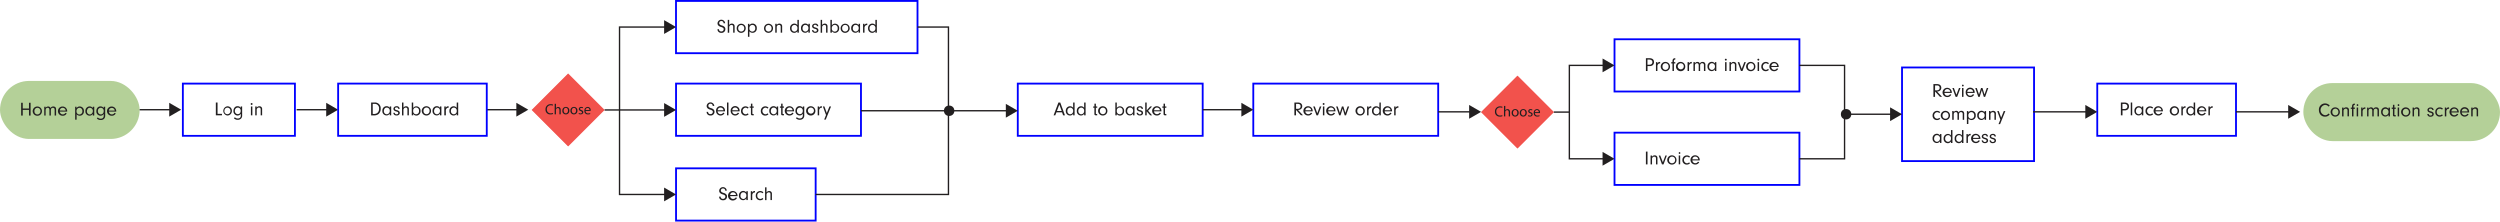 <svg xmlns="http://www.w3.org/2000/svg" viewBox="0 0 1356.09 120.16"><defs><style>.cls-1{fill:#6ba332;}.cls-1,.cls-5{opacity:0.5;}.cls-2{fill:blue;}.cls-3{fill:#221f20;}.cls-4,.cls-5{fill:#f3524d;}</style></defs><title>flowwholesale2</title><g id="Layer_2" data-name="Layer 2"><g id="Layer_1-2" data-name="Layer 1"><rect class="cls-1" x="1249.41" y="45.06" width="106.68" height="31.48" rx="15.74"/><rect class="cls-1" y="43.9" width="75.75" height="31.48" rx="15.74"/><path class="cls-2" d="M498.19,29.35h-132V0h132Zm-131-1h130V1h-130Z"/><path class="cls-3" d="M390,15.85a1.12,1.12,0,0,0,1.23,1.2,1.2,1.2,0,0,0,1.33-1.17c0-.61-.31-.89-1.41-1.25a3.46,3.46,0,0,1-1.4-.7,1.7,1.7,0,0,1-.54-1.31,2.07,2.07,0,0,1,4.13,0h-.87a1.49,1.49,0,0,0-.17-.72,1.21,1.21,0,0,0-1-.49,1.11,1.11,0,0,0-1.18,1.14,1,1,0,0,0,.4.8,3.89,3.89,0,0,0,1.11.49,3.23,3.23,0,0,1,1.38.75,1.79,1.79,0,0,1,.46,1.23,2,2,0,0,1-2.18,2,2,2,0,0,1-1.85-.93,1.68,1.68,0,0,1-.24-.91v-.14Z"/><path class="cls-3" d="M395.51,13.58A1.78,1.78,0,0,1,397,12.8a1.58,1.58,0,0,1,1.11.43,1.66,1.66,0,0,1,.38,1.25v3.23h-.79V14.52c0-.65-.33-1-.9-1a1.23,1.23,0,0,0-.94.42,1.29,1.29,0,0,0-.31,1v2.81h-.79V10.77h.79Z"/><path class="cls-3" d="M404.5,15.33a2.44,2.44,0,0,1-2.45,2.49,2.37,2.37,0,0,1-2.43-2.51,2.44,2.44,0,1,1,4.88,0Zm-4.06,0a1.62,1.62,0,0,0,1.63,1.78,1.64,1.64,0,0,0,1.62-1.78,1.63,1.63,0,1,0-3.25,0Z"/><path class="cls-3" d="M406.5,12.91v.88a1.86,1.86,0,0,1,1.75-1,2.27,2.27,0,0,1,2.26,2.47,2.31,2.31,0,0,1-2.26,2.55,2.26,2.26,0,0,1-1.05-.25,1.7,1.7,0,0,1-.7-.61v3h-.79v-7Zm0,2.48a1.58,1.58,0,0,0,1.58,1.75,1.63,1.63,0,0,0,1.59-1.83,1.89,1.89,0,0,0-.42-1.31,1.56,1.56,0,0,0-1.14-.49A1.68,1.68,0,0,0,406.5,15.39Z"/><path class="cls-3" d="M419.32,15.33a2.44,2.44,0,0,1-2.45,2.49,2.37,2.37,0,0,1-2.43-2.51,2.44,2.44,0,1,1,4.88,0Zm-4.06,0a1.62,1.62,0,0,0,1.63,1.78,1.64,1.64,0,0,0,1.62-1.78,1.63,1.63,0,1,0-3.25,0Z"/><path class="cls-3" d="M421.32,12.91v.68a1.65,1.65,0,0,1,1.43-.79,1.67,1.67,0,0,1,1.11.39,1.57,1.57,0,0,1,.41,1.28v3.24h-.79V14.65a1.32,1.32,0,0,0-.18-.82.93.93,0,0,0-.75-.32,1.21,1.21,0,0,0-.92.4,1.14,1.14,0,0,0-.31.88v2.92h-.79v-4.8Z"/><path class="cls-3" d="M432.54,10.77h.79v6.94h-.79v-.82a2,2,0,0,1-1.72.93,2.29,2.29,0,0,1-2.26-2.48,2.35,2.35,0,0,1,2.26-2.54,2.07,2.07,0,0,1,1.72.84Zm-3.14,4.58a1.61,1.61,0,0,0,1.54,1.79,1.67,1.67,0,0,0,1.6-1.81A1.62,1.62,0,0,0,431,13.51,1.64,1.64,0,0,0,429.4,15.35Z"/><path class="cls-3" d="M438.5,12.91h.79v4.8h-.79v-.93a2,2,0,0,1-1.74,1,2.29,2.29,0,0,1-2.26-2.49,2.33,2.33,0,0,1,2.28-2.53,2,2,0,0,1,1.72.9Zm-2.77,1.17a2.18,2.18,0,0,0-.4,1.27,1.65,1.65,0,0,0,1.54,1.79,1.78,1.78,0,0,0,1.64-1.88,1.61,1.61,0,0,0-1.62-1.75A1.28,1.28,0,0,0,435.73,14.08Z"/><path class="cls-3" d="M443.09,14.22v-.05c0-.45-.36-.73-.91-.73s-.87.27-.87.69.21.57,1.08.81a2.49,2.49,0,0,1,1.16.55,1.36,1.36,0,0,1,.39.94c0,.83-.69,1.39-1.71,1.39s-1.71-.51-1.79-1.47h.78a.89.89,0,0,0,1,.83c.54,0,.89-.28.89-.71s-.27-.62-1.09-.83c-1-.28-1.51-.72-1.51-1.45s.68-1.39,1.69-1.39a1.46,1.46,0,0,1,1.67,1.42Z"/><path class="cls-3" d="M445.94,13.58a1.78,1.78,0,0,1,1.45-.78,1.58,1.58,0,0,1,1.11.43,1.62,1.62,0,0,1,.38,1.25v3.23h-.79V14.52c0-.65-.32-1-.9-1a1.21,1.21,0,0,0-.93.42,1.26,1.26,0,0,0-.32,1v2.81h-.79V10.77h.79Z"/><path class="cls-3" d="M451.23,17.71h-.79V10.77h.79v3a2,2,0,0,1,1.69-.93,2.31,2.31,0,0,1,2.28,2.53A2.28,2.28,0,0,1,453,17.82a2,2,0,0,1-1.73-.93Zm0-2.39a1.59,1.59,0,1,0,3.14,0,1.64,1.64,0,0,0-1.55-1.84A1.66,1.66,0,0,0,451.22,15.32Z"/><path class="cls-3" d="M460.9,15.33a2.45,2.45,0,0,1-2.46,2.49A2.37,2.37,0,0,1,456,15.31a2.44,2.44,0,1,1,4.88,0Zm-4.07,0a1.62,1.62,0,0,0,1.63,1.78,1.65,1.65,0,0,0,1.63-1.78,1.64,1.64,0,1,0-3.26,0Z"/><path class="cls-3" d="M465.73,12.91h.79v4.8h-.79v-.93a2,2,0,0,1-1.75,1,2.29,2.29,0,0,1-2.26-2.49A2.33,2.33,0,0,1,464,12.8a2,2,0,0,1,1.73.9ZM463,14.08a2.18,2.18,0,0,0-.4,1.27,1.65,1.65,0,0,0,1.54,1.79,1.78,1.78,0,0,0,1.65-1.88,1.61,1.61,0,0,0-1.62-1.75A1.3,1.3,0,0,0,463,14.08Z"/><path class="cls-3" d="M468.9,12.91v.81a1.34,1.34,0,0,1,.44-.63,1.49,1.49,0,0,1,.92-.29h.18v.8h-.22a1.25,1.25,0,0,0-1,.55,1.8,1.8,0,0,0-.28,1.13v2.44h-.79v-4.8Z"/><path class="cls-3" d="M474.84,10.77h.8v6.94h-.8v-.82a2,2,0,0,1-1.71.93,2.29,2.29,0,0,1-2.26-2.48,2.35,2.35,0,0,1,2.26-2.54,2,2,0,0,1,1.71.84Zm-3.14,4.58a1.61,1.61,0,0,0,1.54,1.79,1.66,1.66,0,0,0,1.6-1.81,1.61,1.61,0,0,0-1.55-1.82A1.64,1.64,0,0,0,471.7,15.35Z"/><path class="cls-2" d="M442.94,120.16H366.21V90.81h76.73Zm-75.73-1h74.73V91.81H367.21Z"/><path class="cls-3" d="M390.9,106.66a1.12,1.12,0,0,0,1.23,1.2,1.2,1.2,0,0,0,1.33-1.17c0-.61-.31-.89-1.41-1.25a3.46,3.46,0,0,1-1.4-.7,1.7,1.7,0,0,1-.54-1.31,2.07,2.07,0,0,1,4.13,0h-.88a1.4,1.4,0,0,0-.16-.72,1.21,1.21,0,0,0-1-.49,1.11,1.11,0,0,0-1.18,1.14,1,1,0,0,0,.4.8,3.89,3.89,0,0,0,1.11.49,3.12,3.12,0,0,1,1.37.75,1.75,1.75,0,0,1,.47,1.23,2,2,0,0,1-2.18,2,2,2,0,0,1-1.85-.93,1.68,1.68,0,0,1-.24-.91v-.14Z"/><path class="cls-3" d="M396.05,106.38a1.47,1.47,0,0,0,.31.87,1.55,1.55,0,0,0,1.29.66,1.66,1.66,0,0,0,1.44-.83l.7.26a2.58,2.58,0,1,1,.27-1.28c0,.07,0,.2,0,.32Zm3.16-.59a1.46,1.46,0,0,0-.27-.82,1.65,1.65,0,0,0-1.32-.65,1.55,1.55,0,0,0-1.29.66,1.84,1.84,0,0,0-.27.81Z"/><path class="cls-3" d="M404.84,103.72h.79v4.8h-.79v-.93a2,2,0,0,1-1.74,1,2.29,2.29,0,0,1-2.26-2.49,2.33,2.33,0,0,1,2.28-2.53,2,2,0,0,1,1.72.9Zm-2.78,1.17a2.17,2.17,0,0,0-.39,1.27,1.65,1.65,0,0,0,1.54,1.79,1.78,1.78,0,0,0,1.64-1.88,1.61,1.61,0,0,0-1.62-1.75A1.31,1.31,0,0,0,402.06,104.89Z"/><path class="cls-3" d="M408,103.72v.81a1.33,1.33,0,0,1,.43-.63,1.51,1.51,0,0,1,.92-.29h.19v.8h-.22a1.23,1.23,0,0,0-1,.55,1.74,1.74,0,0,0-.28,1.13v2.44h-.79v-4.8Z"/><path class="cls-3" d="M414.08,107.93a2.44,2.44,0,0,1-1.76.7,2.34,2.34,0,0,1-2.36-2.49,2.43,2.43,0,0,1,4.15-1.81l-.51.51a1.74,1.74,0,0,0-1.22-.5,1.61,1.61,0,0,0-1.6,1.77,1.63,1.63,0,0,0,1.59,1.8,1.68,1.68,0,0,0,1.23-.53Z"/><path class="cls-3" d="M415.78,104.39a1.78,1.78,0,0,1,1.45-.78,1.6,1.6,0,0,1,1.11.43,1.66,1.66,0,0,1,.38,1.25v3.23h-.79v-3.19c0-.65-.33-1-.9-1a1.23,1.23,0,0,0-.94.42,1.25,1.25,0,0,0-.31,1v2.81H415v-6.94h.79Z"/><path class="cls-2" d="M160.48,74.18H98.69V44.84h61.79Zm-60.79-1h59.79V45.84H99.69Z"/><path class="cls-3" d="M120.4,61.76v.79h-3.32V55.61H118v6.15Z"/><path class="cls-3" d="M125.79,60.16a2.45,2.45,0,0,1-2.46,2.5,2.52,2.52,0,0,1,0-5A2.39,2.39,0,0,1,125.79,60.16Zm-4.07,0a1.62,1.62,0,0,0,1.63,1.78A1.64,1.64,0,0,0,125,60.15a1.63,1.63,0,1,0-3.25,0Z"/><path class="cls-3" d="M130.56,57.75h.79v4.83a2.24,2.24,0,0,1-.63,1.76A2.5,2.5,0,0,1,129,65a2.71,2.71,0,0,1-2.12-.87l.54-.54a2.39,2.39,0,0,0,.46.41,2.26,2.26,0,0,0,1.12.28,1.74,1.74,0,0,0,1.25-.46,1.65,1.65,0,0,0,.36-1.15v-1a2,2,0,0,1-1.77,1,2.31,2.31,0,0,1-2.21-2.5,2.73,2.73,0,0,1,.76-2,2.08,2.08,0,0,1,1.52-.57,1.94,1.94,0,0,1,1.7.94Zm-3.15,2.38a1.65,1.65,0,0,0,1.57,1.8,1.63,1.63,0,0,0,1.22-.58,1.94,1.94,0,0,0,.34-1.19,1.7,1.7,0,0,0-.37-1.27,1.64,1.64,0,0,0-1.17-.53A1.62,1.62,0,0,0,127.41,60.13Z"/><path class="cls-3" d="M137,56.41a.51.51,0,1,1-.5-.52A.5.5,0,0,1,137,56.41Zm-.11,6.14h-.79v-4.8h.79Z"/><path class="cls-3" d="M139.24,57.75v.68a1.63,1.63,0,0,1,1.43-.8,1.67,1.67,0,0,1,1.11.4,1.57,1.57,0,0,1,.41,1.28v3.24h-.79V59.49a1.32,1.32,0,0,0-.18-.82.93.93,0,0,0-.75-.33,1.22,1.22,0,0,0-.92.41,1.16,1.16,0,0,0-.31.87v2.93h-.79v-4.8Z"/><path class="cls-2" d="M467.52,74.18H366.21V44.84H467.52Zm-100.31-1h99.31V45.84H367.21Z"/><path class="cls-3" d="M384.11,60.68a1.13,1.13,0,0,0,1.23,1.21,1.21,1.21,0,0,0,1.33-1.18c0-.6-.31-.88-1.41-1.24a3.46,3.46,0,0,1-1.4-.7,1.73,1.73,0,0,1-.54-1.31,2.07,2.07,0,0,1,4.13,0h-.87a1.46,1.46,0,0,0-.17-.72,1.21,1.21,0,0,0-1-.49,1.11,1.11,0,0,0-1.18,1.14,1,1,0,0,0,.4.8,4.22,4.22,0,0,0,1.11.49,3.13,3.13,0,0,1,1.38.75,1.78,1.78,0,0,1,.46,1.22,2,2,0,0,1-2.18,2,2,2,0,0,1-1.85-.93,1.72,1.72,0,0,1-.24-.91v-.15Z"/><path class="cls-3" d="M389.26,60.4a1.54,1.54,0,0,0,.31.88,1.58,1.58,0,0,0,1.29.65,1.65,1.65,0,0,0,1.44-.82l.7.26a2.43,2.43,0,0,1-4.58-1.21,2.43,2.43,0,1,1,4.85-.07c0,.06,0,.2,0,.31Zm3.16-.58a1.46,1.46,0,0,0-.27-.82,1.63,1.63,0,0,0-1.32-.66,1.53,1.53,0,0,0-1.29.67,2,2,0,0,0-.27.81Z"/><path class="cls-3" d="M394.35,62.55V55.61h.79v6.94Z"/><path class="cls-3" d="M397.19,60.4a1.54,1.54,0,0,0,.31.88,1.57,1.57,0,0,0,1.29.65,1.65,1.65,0,0,0,1.44-.82l.7.26a2.43,2.43,0,0,1-4.58-1.21,2.43,2.43,0,1,1,4.85-.07c0,.06,0,.2,0,.31Zm3.16-.58a1.46,1.46,0,0,0-.27-.82,1.63,1.63,0,0,0-1.32-.66,1.53,1.53,0,0,0-1.29.67,2,2,0,0,0-.27.81Z"/><path class="cls-3" d="M406.08,62a2.45,2.45,0,0,1-1.77.71,2.33,2.33,0,0,1-2.35-2.5,2.42,2.42,0,0,1,4.14-1.81l-.51.51a1.77,1.77,0,0,0-1.22-.5,1.8,1.8,0,0,0,0,3.57,1.67,1.67,0,0,0,1.23-.52Z"/><path class="cls-3" d="M408.12,61.57c0,.24.07.29.36.29h.37v.69h-.74c-.56,0-.78-.22-.78-.75V58.45h-.67v-.7h.67V56.24h.79v1.51h.73v.7h-.73Z"/><path class="cls-3" d="M416.83,62a2.45,2.45,0,0,1-1.77.71,2.33,2.33,0,0,1-2.35-2.5,2.42,2.42,0,0,1,4.14-1.81l-.51.51a1.77,1.77,0,0,0-1.22-.5,1.8,1.8,0,0,0,0,3.57,1.67,1.67,0,0,0,1.23-.52Z"/><path class="cls-3" d="M421.31,57.75h.79v4.8h-.79v-.93a2,2,0,0,1-1.75,1,2.29,2.29,0,0,1-2.25-2.5,2.33,2.33,0,0,1,2.28-2.53,2,2,0,0,1,1.72.91Zm-2.78,1.17a2.16,2.16,0,0,0-.39,1.26A1.65,1.65,0,0,0,419.68,62a1.77,1.77,0,0,0,1.64-1.87,1.62,1.62,0,0,0-1.62-1.76A1.32,1.32,0,0,0,418.53,58.92Z"/><path class="cls-3" d="M424.51,61.57c0,.24.07.29.36.29h.37v.69h-.74c-.56,0-.78-.22-.78-.75V58.45h-.67v-.7h.67V56.24h.79v1.51h.73v.7h-.73Z"/><path class="cls-3" d="M426.73,60.4a1.48,1.48,0,0,0,.31.88,1.57,1.57,0,0,0,1.29.65,1.65,1.65,0,0,0,1.43-.82l.7.26a2.36,2.36,0,0,1-2.13,1.29,2.52,2.52,0,1,1,2.4-2.57c0,.06,0,.2,0,.31Zm3.16-.58a1.54,1.54,0,0,0-.27-.82,1.63,1.63,0,0,0-1.32-.66A1.53,1.53,0,0,0,427,59a2,2,0,0,0-.28.81Z"/><path class="cls-3" d="M435.47,57.75h.79v4.83a2.24,2.24,0,0,1-.64,1.76,2.48,2.48,0,0,1-1.77.63,2.71,2.71,0,0,1-2.12-.87l.54-.54a2.74,2.74,0,0,0,.46.41,2.29,2.29,0,0,0,1.12.28,1.74,1.74,0,0,0,1.25-.46,1.65,1.65,0,0,0,.37-1.15v-1a2,2,0,0,1-1.77,1,2.31,2.31,0,0,1-2.22-2.5,2.73,2.73,0,0,1,.76-2,2.11,2.11,0,0,1,1.52-.57,2,2,0,0,1,1.71.94Zm-3.16,2.38a1.66,1.66,0,0,0,1.58,1.8,1.63,1.63,0,0,0,1.21-.58,1.94,1.94,0,0,0,.35-1.19,1.7,1.7,0,0,0-.38-1.27,1.59,1.59,0,0,0-2.76,1.24Z"/><path class="cls-3" d="M442.3,60.16a2.45,2.45,0,0,1-2.45,2.5,2.52,2.52,0,1,1,2.45-2.5Zm-4.07,0a1.64,1.64,0,1,0,1.65-1.79A1.63,1.63,0,0,0,438.23,60.15Z"/><path class="cls-3" d="M444.3,57.75v.81a1.34,1.34,0,0,1,.44-.63,1.48,1.48,0,0,1,.91-.3h.19v.81h-.22a1.22,1.22,0,0,0-1,.55,1.74,1.74,0,0,0-.28,1.13v2.44h-.79v-4.8Z"/><path class="cls-3" d="M449.92,57.75h.87l-2.87,7.11h-.86l1-2.46-1.71-4.65h.84l1.29,3.56Z"/><path class="cls-2" d="M652.88,74.18H551.58V44.84h101.3Zm-100.3-1h99.3V45.84h-99.3Z"/><path class="cls-3" d="M573.05,60.94l-.64,1.61h-.9l2.61-6.94h1l2.55,6.94h-1l-.57-1.61Zm1.57-4.23-1.31,3.49h2.58Z"/><path class="cls-3" d="M582.11,55.61h.79v6.94h-.79v-.83a2,2,0,0,1-1.72.94,2.28,2.28,0,0,1-2.25-2.49,2.34,2.34,0,0,1,2.25-2.54,2.08,2.08,0,0,1,1.72.85ZM579,60.18A1.6,1.6,0,0,0,580.51,62a1.67,1.67,0,0,0,1.6-1.81,1.62,1.62,0,0,0-1.55-1.82A1.64,1.64,0,0,0,579,60.18Z"/><path class="cls-3" d="M588.08,55.61h.79v6.94h-.79v-.83a2,2,0,0,1-1.71.94,2.29,2.29,0,0,1-2.26-2.49,2.35,2.35,0,0,1,2.26-2.54,2.06,2.06,0,0,1,1.71.85Zm-3.14,4.57A1.61,1.61,0,0,0,586.48,62a1.66,1.66,0,0,0,1.6-1.81,1.62,1.62,0,0,0-1.55-1.82A1.65,1.65,0,0,0,584.94,60.18Z"/><path class="cls-3" d="M594.43,61.57c0,.24.08.29.37.29h.36v.69h-.74c-.56,0-.78-.22-.78-.75V58.45H593v-.7h.66V56.24h.79v1.51h.73v.7h-.73Z"/><path class="cls-3" d="M600.69,60.16a2.45,2.45,0,0,1-2.46,2.5,2.52,2.52,0,1,1,2.46-2.5Zm-4.07,0a1.62,1.62,0,0,0,1.63,1.78,1.64,1.64,0,0,0,1.62-1.78,1.63,1.63,0,1,0-3.25,0Z"/><path class="cls-3" d="M605.81,62.55H605V55.61h.79v3a2,2,0,0,1,1.68-.94,2.31,2.31,0,0,1,2.28,2.53,2.28,2.28,0,0,1-2.24,2.5,1.94,1.94,0,0,1-1.72-.94Zm0-2.4a1.59,1.59,0,1,0,3.14,0,1.59,1.59,0,1,0-3.14,0Z"/><path class="cls-3" d="M614.6,57.75h.79v4.8h-.79v-.93a2,2,0,0,1-1.75,1,2.3,2.3,0,0,1-2.26-2.5,2.34,2.34,0,0,1,2.28-2.53,2,2,0,0,1,1.73.91Zm-2.78,1.17a2.16,2.16,0,0,0-.39,1.26A1.64,1.64,0,0,0,613,62a1.77,1.77,0,0,0,1.64-1.87A1.62,1.62,0,0,0,613,58.34,1.31,1.31,0,0,0,611.82,58.92Z"/><path class="cls-3" d="M619.19,59.06V59c0-.45-.36-.73-.92-.73s-.86.27-.86.69.21.57,1.07.81a2.48,2.48,0,0,1,1.17.55,1.33,1.33,0,0,1,.38.94c0,.83-.68,1.39-1.7,1.39s-1.71-.51-1.79-1.48h.78a.89.89,0,0,0,1,.84c.54,0,.89-.28.89-.71s-.27-.63-1.09-.83c-1-.28-1.51-.72-1.51-1.45s.68-1.4,1.69-1.4A1.47,1.47,0,0,1,620,59.06Z"/><path class="cls-3" d="M622,62.55h-.79V55.61H622v4.24l1.91-2.1h1l-2.14,2.34,2.13,2.46h-1L622,60.4Z"/><path class="cls-3" d="M626,60.4a1.48,1.48,0,0,0,.31.88,1.57,1.57,0,0,0,1.29.65,1.67,1.67,0,0,0,1.44-.82l.69.26a2.34,2.34,0,0,1-2.13,1.29,2.52,2.52,0,1,1,2.4-2.57c0,.06,0,.2,0,.31Zm3.16-.58a1.46,1.46,0,0,0-.27-.82,1.63,1.63,0,0,0-1.32-.66,1.53,1.53,0,0,0-1.29.67,1.84,1.84,0,0,0-.27.81Z"/><path class="cls-3" d="M631.94,61.57c0,.24.07.29.36.29h.37v.69h-.74c-.56,0-.78-.22-.78-.75V58.45h-.67v-.7h.67V56.24h.79v1.51h.73v.7h-.73Z"/><path class="cls-2" d="M780.63,74.18H679.33V44.84h101.3Zm-100.3-1h99.3V45.84h-99.3Z"/><path class="cls-3" d="M703,62.55h-.88V55.61H704c1.47,0,2.37.76,2.37,2a1.88,1.88,0,0,1-1,1.75,2.81,2.81,0,0,1-1.28.29l2.69,2.89h-1.11L703,59.63Zm.87-3.51c1,0,1.62-.48,1.62-1.35s-.52-1.33-1.47-1.33h-1V59Z"/><path class="cls-3" d="M708.05,60.4a1.48,1.48,0,0,0,.31.88,1.57,1.57,0,0,0,1.29.65,1.65,1.65,0,0,0,1.43-.82l.7.26a2.35,2.35,0,0,1-2.13,1.29,2.52,2.52,0,1,1,2.4-2.57c0,.06,0,.2,0,.31Zm3.16-.58a1.54,1.54,0,0,0-.27-.82,1.63,1.63,0,0,0-1.32-.66,1.53,1.53,0,0,0-1.29.67,1.84,1.84,0,0,0-.27.81Z"/><path class="cls-3" d="M716.76,57.75l-1.82,4.8h-.83l-1.76-4.8h.84l1.35,3.66,1.39-3.66Z"/><path class="cls-3" d="M718.49,56.41a.51.51,0,1,1-.5-.52A.51.51,0,0,1,718.49,56.41Zm-.11,6.14h-.79v-4.8h.79Z"/><path class="cls-3" d="M720.43,60.4a1.48,1.48,0,0,0,.31.88,1.57,1.57,0,0,0,1.29.65,1.67,1.67,0,0,0,1.44-.82l.69.26A2.34,2.34,0,0,1,722,62.66a2.52,2.52,0,1,1,2.4-2.57v.31Zm3.16-.58a1.46,1.46,0,0,0-.27-.82,1.63,1.63,0,0,0-1.32-.66,1.53,1.53,0,0,0-1.29.67,1.84,1.84,0,0,0-.27.81Z"/><path class="cls-3" d="M731.83,57.75l-1.7,4.8h-.72l-1.1-3.65-1.16,3.65h-.75l-1.64-4.8h.81l1.23,3.53,1.1-3.53h.78l1.08,3.53L731,57.75Z"/><path class="cls-3" d="M740.31,60.16a2.45,2.45,0,0,1-2.46,2.5,2.52,2.52,0,1,1,2.46-2.5Zm-4.07,0a1.62,1.62,0,0,0,1.63,1.78,1.64,1.64,0,0,0,1.62-1.78,1.63,1.63,0,1,0-3.25,0Z"/><path class="cls-3" d="M742.3,57.75v.81a1.34,1.34,0,0,1,.44-.63,1.49,1.49,0,0,1,.92-.3h.18v.81h-.21a1.23,1.23,0,0,0-1,.55,1.8,1.8,0,0,0-.28,1.13v2.44h-.79v-4.8Z"/><path class="cls-3" d="M748.25,55.61H749v6.94h-.79v-.83a2,2,0,0,1-1.72.94,2.29,2.29,0,0,1-2.26-2.49,2.35,2.35,0,0,1,2.26-2.54,2.08,2.08,0,0,1,1.72.85Zm-3.15,4.57A1.61,1.61,0,0,0,746.64,62a1.67,1.67,0,0,0,1.61-1.81,1.62,1.62,0,0,0-1.55-1.82A1.65,1.65,0,0,0,745.1,60.18Z"/><path class="cls-3" d="M751.09,60.4a1.48,1.48,0,0,0,.31.88,1.57,1.57,0,0,0,1.29.65,1.67,1.67,0,0,0,1.44-.82l.69.26a2.34,2.34,0,0,1-2.13,1.29,2.52,2.52,0,1,1,2.4-2.57c0,.06,0,.2,0,.31Zm3.16-.58A1.46,1.46,0,0,0,754,59a1.63,1.63,0,0,0-1.32-.66,1.53,1.53,0,0,0-1.29.67,1.84,1.84,0,0,0-.27.81Z"/><path class="cls-3" d="M757,57.75v.81a1.34,1.34,0,0,1,.44-.63,1.48,1.48,0,0,1,.91-.3h.19v.81h-.22a1.22,1.22,0,0,0-1,.55,1.74,1.74,0,0,0-.28,1.13v2.44h-.79v-4.8Z"/><path class="cls-3" d="M1151.32,62.55h-.88V55.61h1.85c1.65,0,2.55.75,2.55,2.12a2.13,2.13,0,0,1-.74,1.68,2.57,2.57,0,0,1-1.71.48h-1.07Zm.9-3.41a2.28,2.28,0,0,0,.86-.12,1.31,1.31,0,0,0,.88-1.27,1.28,1.28,0,0,0-.89-1.26,2.89,2.89,0,0,0-1-.13h-.79v2.78Z"/><path class="cls-3" d="M1155.8,62.55V55.61h.79v6.94Z"/><path class="cls-3" d="M1161.81,57.75h.79v4.8h-.79v-.93a2,2,0,0,1-1.75,1,2.3,2.3,0,0,1-2.26-2.5,2.34,2.34,0,0,1,2.28-2.53,2,2,0,0,1,1.73.91ZM1159,58.92a2.17,2.17,0,0,0-.4,1.26,1.65,1.65,0,0,0,1.54,1.79,1.77,1.77,0,0,0,1.65-1.87,1.62,1.62,0,0,0-1.63-1.76A1.29,1.29,0,0,0,1159,58.92Z"/><path class="cls-3" d="M1167.92,62a2.45,2.45,0,0,1-1.76.71,2.34,2.34,0,0,1-2.36-2.5,2.43,2.43,0,0,1,4.15-1.81l-.51.51a1.79,1.79,0,0,0-1.22-.5,1.8,1.8,0,0,0,0,3.57,1.67,1.67,0,0,0,1.23-.52Z"/><path class="cls-3" d="M1169.23,60.4a1.48,1.48,0,0,0,.31.88,1.57,1.57,0,0,0,1.29.65,1.65,1.65,0,0,0,1.43-.82l.7.26a2.35,2.35,0,0,1-2.13,1.29,2.52,2.52,0,1,1,2.4-2.57c0,.06,0,.2,0,.31Zm3.16-.58a1.46,1.46,0,0,0-.27-.82,1.63,1.63,0,0,0-1.32-.66,1.53,1.53,0,0,0-1.29.67,1.84,1.84,0,0,0-.27.81Z"/><path class="cls-3" d="M1182,60.16a2.45,2.45,0,0,1-2.45,2.5,2.52,2.52,0,1,1,2.45-2.5Zm-4.06,0a1.62,1.62,0,0,0,1.63,1.78,1.64,1.64,0,0,0,1.62-1.78,1.63,1.63,0,1,0-3.25,0Z"/><path class="cls-3" d="M1184,57.75v.81a1.34,1.34,0,0,1,.44-.63,1.49,1.49,0,0,1,.92-.3h.18v.81h-.22a1.22,1.22,0,0,0-1,.55,1.8,1.8,0,0,0-.28,1.13v2.44h-.79v-4.8Z"/><path class="cls-3" d="M1189.93,55.61h.8v6.94h-.8v-.83a1.93,1.93,0,0,1-1.71.94,2.29,2.29,0,0,1-2.26-2.49,2.35,2.35,0,0,1,2.26-2.54,2,2,0,0,1,1.71.85Zm-3.14,4.57a1.61,1.61,0,0,0,1.54,1.79,1.66,1.66,0,0,0,1.6-1.81,1.62,1.62,0,0,0-1.55-1.82A1.65,1.65,0,0,0,1186.79,60.18Z"/><path class="cls-3" d="M1192.78,60.4a1.48,1.48,0,0,0,.31.88,1.57,1.57,0,0,0,1.29.65,1.65,1.65,0,0,0,1.43-.82l.7.26a2.34,2.34,0,0,1-2.13,1.29,2.52,2.52,0,1,1,2.4-2.57c0,.06,0,.2,0,.31Zm3.16-.58a1.46,1.46,0,0,0-.27-.82,1.63,1.63,0,0,0-1.32-.66,1.53,1.53,0,0,0-1.29.67,1.84,1.84,0,0,0-.27.81Z"/><path class="cls-3" d="M1198.72,57.75v.81a1.27,1.27,0,0,1,.44-.63,1.46,1.46,0,0,1,.91-.3h.19v.81H1200a1.21,1.21,0,0,0-1,.55,1.74,1.74,0,0,0-.28,1.13v2.44h-.79v-4.8Z"/><path class="cls-2" d="M1213.39,74.18h-76.26V44.84h76.26Zm-75.26-1h74.26V45.84h-74.26Z"/><path class="cls-3" d="M1263.7,62.1a3,3,0,0,1-2.53,1.17,3.1,3.1,0,0,1-2.39-1,3.92,3.92,0,0,1-.92-2.57,3.36,3.36,0,0,1,3.32-3.6,3.4,3.4,0,0,1,1.73.47,4.07,4.07,0,0,1,.82.72l-.61.56a2.46,2.46,0,0,0-1.92-.95,2.82,2.82,0,0,0,0,5.59,2.3,2.3,0,0,0,1.88-.95Z"/><path class="cls-3" d="M1269.22,60.77a2.45,2.45,0,0,1-2.46,2.49,2.51,2.51,0,1,1,2.46-2.49Zm-4.07,0a1.62,1.62,0,0,0,1.63,1.78,1.65,1.65,0,0,0,1.63-1.78,1.64,1.64,0,1,0-3.26,0Z"/><path class="cls-3" d="M1271.22,58.35V59a1.63,1.63,0,0,1,1.42-.79,1.68,1.68,0,0,1,1.12.39,1.57,1.57,0,0,1,.4,1.28v3.24h-.79V60.09a1.25,1.25,0,0,0-.18-.82.89.89,0,0,0-.74-.32,1.19,1.19,0,0,0-.92.4,1.14,1.14,0,0,0-.31.88v2.92h-.79v-4.8Z"/><path class="cls-3" d="M1276.6,63.15h-.79v-4.1h-.66v-.7h.66v-.64c0-1,.49-1.51,1.32-1.51h.22v.71c-.58.06-.73.22-.75.79v.64h.75v.7h-.75Z"/><path class="cls-3" d="M1279.25,57a.5.5,0,0,1-.51.5.51.51,0,0,1,0-1A.51.51,0,0,1,1279.25,57Zm-.11,6.14h-.79v-4.8h.79Z"/><path class="cls-3" d="M1281.52,58.35v.81a1.34,1.34,0,0,1,.44-.63,1.48,1.48,0,0,1,.91-.29h.19V59h-.22a1.25,1.25,0,0,0-1,.55,1.74,1.74,0,0,0-.28,1.13v2.44h-.79v-4.8Z"/><path class="cls-3" d="M1284.75,58.35V59a1.49,1.49,0,0,1,1.36-.78,1.24,1.24,0,0,1,1.29.87,1.57,1.57,0,0,1,1.52-.87,1.43,1.43,0,0,1,1.22.51c.23.3.29.57.29,1.33v3.07h-.79V60.27c0-.59,0-.72-.14-.92a.92.92,0,0,0-.83-.4c-.7,0-1.08.46-1.08,1.32v2.88h-.79V60.28a1.75,1.75,0,0,0-.16-.92.82.82,0,0,0-.78-.41c-.7,0-1.11.49-1.11,1.33v2.87H1284v-4.8Z"/><path class="cls-3" d="M1295.61,58.35h.79v4.8h-.79v-.93a2,2,0,0,1-1.75,1,2.29,2.29,0,0,1-2.25-2.49,2.33,2.33,0,0,1,2.27-2.53,2,2,0,0,1,1.73.9Zm-2.78,1.17a2.17,2.17,0,0,0-.39,1.27,1.64,1.64,0,0,0,1.54,1.79,1.78,1.78,0,0,0,1.64-1.88A1.61,1.61,0,0,0,1294,59,1.3,1.3,0,0,0,1292.83,59.52Z"/><path class="cls-3" d="M1298.81,62.17c0,.24.07.29.36.29h.37v.69h-.74c-.57,0-.78-.22-.78-.75V59.05h-.67v-.7h.67V56.84h.79v1.51h.73v.7h-.73Z"/><path class="cls-3" d="M1301.49,57a.5.5,0,0,1-.51.5.51.51,0,0,1,0-1A.51.51,0,0,1,1301.49,57Zm-.11,6.14h-.79v-4.8h.79Z"/><path class="cls-3" d="M1307.46,60.77a2.44,2.44,0,0,1-2.45,2.49,2.51,2.51,0,1,1,2.45-2.49Zm-4.06,0a1.62,1.62,0,0,0,1.63,1.78,1.64,1.64,0,0,0,1.62-1.78,1.63,1.63,0,1,0-3.25,0Z"/><path class="cls-3" d="M1309.46,58.35V59a1.72,1.72,0,0,1,2.54-.4,1.57,1.57,0,0,1,.41,1.28v3.24h-.79V60.09a1.32,1.32,0,0,0-.18-.82.93.93,0,0,0-.75-.32,1.22,1.22,0,0,0-.92.4,1.17,1.17,0,0,0-.31.88v2.92h-.79v-4.8Z"/><path class="cls-3" d="M1319.31,59.66v0c0-.45-.37-.73-.92-.73s-.86.27-.86.69.21.57,1.07.81a2.54,2.54,0,0,1,1.17.55,1.35,1.35,0,0,1,.38.94c0,.83-.69,1.39-1.71,1.39a1.55,1.55,0,0,1-1.79-1.47h.78a.89.89,0,0,0,1,.83c.54,0,.9-.28.9-.71s-.27-.62-1.09-.83c-1-.28-1.51-.72-1.51-1.45s.67-1.39,1.68-1.39,1.64.52,1.68,1.42Z"/><path class="cls-3" d="M1325.1,62.56a2.48,2.48,0,0,1-1.76.7,2.34,2.34,0,0,1-2.36-2.49,2.43,2.43,0,0,1,4.15-1.81l-.51.51a1.74,1.74,0,0,0-1.22-.5,1.61,1.61,0,0,0-1.6,1.77,1.63,1.63,0,0,0,1.59,1.8,1.68,1.68,0,0,0,1.23-.53Z"/><path class="cls-3" d="M1326.92,58.35v.81a1.33,1.33,0,0,1,.43-.63,1.49,1.49,0,0,1,.92-.29h.19V59h-.22a1.23,1.23,0,0,0-1,.55,1.74,1.74,0,0,0-.28,1.13v2.44h-.8v-4.8Z"/><path class="cls-3" d="M1329.72,61a1.47,1.47,0,0,0,.31.87,1.55,1.55,0,0,0,1.29.66,1.66,1.66,0,0,0,1.43-.83l.7.26a2.35,2.35,0,0,1-2.13,1.29,2.51,2.51,0,1,1,2.4-2.57c0,.07,0,.2,0,.32Zm3.16-.59a1.54,1.54,0,0,0-.27-.82,1.65,1.65,0,0,0-1.32-.65,1.55,1.55,0,0,0-1.29.66,1.84,1.84,0,0,0-.27.81Z"/><path class="cls-3" d="M1335.32,61a1.64,1.64,0,0,0,1.61,1.53,1.66,1.66,0,0,0,1.43-.83l.7.26a2.43,2.43,0,0,1-4.58-1.2,2.43,2.43,0,1,1,4.85-.08c0,.07,0,.2,0,.32Zm3.17-.59a1.54,1.54,0,0,0-.27-.82,1.65,1.65,0,0,0-1.32-.65,1.57,1.57,0,0,0-1.3.66,2.13,2.13,0,0,0-.27.81Z"/><path class="cls-3" d="M1341.27,58.35V59a1.63,1.63,0,0,1,1.42-.79,1.69,1.69,0,0,1,1.12.39,1.57,1.57,0,0,1,.4,1.28v3.24h-.79V60.09a1.25,1.25,0,0,0-.18-.82.9.9,0,0,0-.75-.32,1.18,1.18,0,0,0-.91.4,1.14,1.14,0,0,0-.31.88v2.92h-.79v-4.8Z"/><path class="cls-2" d="M1103.84,87.88h-72.61V36.1h72.61Zm-71.61-1h70.61V37.1h-70.61Z"/><path class="cls-3" d="M1049.63,52.54h-.88V45.6h1.9c1.48,0,2.37.76,2.37,2a1.89,1.89,0,0,1-1,1.75,2.91,2.91,0,0,1-1.28.29l2.7,2.88h-1.12l-2.69-2.92Zm.87-3.51c1,0,1.63-.48,1.63-1.35s-.52-1.33-1.48-1.33h-1V49Z"/><path class="cls-3" d="M1054.73,50.4a1.47,1.47,0,0,0,.31.87,1.54,1.54,0,0,0,1.29.65,1.67,1.67,0,0,0,1.44-.82l.69.26a2.34,2.34,0,0,1-2.13,1.29,2.51,2.51,0,1,1,2.4-2.57v.32Zm3.16-.59a1.46,1.46,0,0,0-.27-.82,1.63,1.63,0,0,0-1.32-.66A1.53,1.53,0,0,0,1055,49a1.84,1.84,0,0,0-.27.81Z"/><path class="cls-3" d="M1063.44,47.74l-1.81,4.8h-.83l-1.76-4.8h.83l1.35,3.66,1.4-3.66Z"/><path class="cls-3" d="M1065.18,46.4a.5.5,0,0,1-.51.5.51.51,0,0,1,0-1A.51.51,0,0,1,1065.18,46.4Zm-.12,6.14h-.79v-4.8h.79Z"/><path class="cls-3" d="M1067.11,50.4a1.54,1.54,0,0,0,.31.87,1.56,1.56,0,0,0,1.3.65,1.65,1.65,0,0,0,1.43-.82l.7.26a2.43,2.43,0,0,1-4.58-1.2,2.43,2.43,0,1,1,4.85-.08c0,.07,0,.2,0,.32Zm3.17-.59A1.63,1.63,0,0,0,1070,49a1.67,1.67,0,0,0-1.33-.66,1.53,1.53,0,0,0-1.29.67,2,2,0,0,0-.27.81Z"/><path class="cls-3" d="M1078.52,47.74l-1.71,4.8h-.72L1075,48.9l-1.15,3.64h-.75l-1.65-4.8h.81l1.23,3.53,1.1-3.53h.78l1.09,3.53,1.26-3.53Z"/><path class="cls-3" d="M1052.42,64.43a2.45,2.45,0,0,1-1.77.71,2.33,2.33,0,0,1-2.35-2.5,2.43,2.43,0,0,1,4.14-1.81l-.51.51a1.79,1.79,0,0,0-1.22-.5,1.8,1.8,0,0,0,0,3.57,1.67,1.67,0,0,0,1.23-.52Z"/><path class="cls-3" d="M1057.76,62.64a2.45,2.45,0,0,1-2.46,2.5,2.51,2.51,0,1,1,2.46-2.5Zm-4.07,0a1.61,1.61,0,0,0,1.63,1.78,1.64,1.64,0,0,0,1.62-1.78,1.63,1.63,0,1,0-3.25,0Z"/><path class="cls-3" d="M1059.76,60.23v.67a1.47,1.47,0,0,1,1.36-.78,1.24,1.24,0,0,1,1.29.87,1.57,1.57,0,0,1,1.52-.87,1.45,1.45,0,0,1,1.22.5,2,2,0,0,1,.29,1.34V65h-.79V62.14c0-.58,0-.71-.14-.91a.94.94,0,0,0-.83-.41c-.7,0-1.08.47-1.08,1.32V65h-.79V62.16a1.86,1.86,0,0,0-.16-.92.84.84,0,0,0-.78-.42c-.7,0-1.11.5-1.11,1.34V65h-.8v-4.8Z"/><path class="cls-3" d="M1067.71,60.23v.87a1.85,1.85,0,0,1,1.74-1,2.27,2.27,0,0,1,2.26,2.47,2.29,2.29,0,0,1-3.31,2.3,1.68,1.68,0,0,1-.69-.61v3h-.8V60.23Zm0,2.48a1.58,1.58,0,0,0,1.58,1.75,1.64,1.64,0,0,0,1.58-1.84,1.86,1.86,0,0,0-.42-1.3,1.56,1.56,0,0,0-1.13-.5A1.67,1.67,0,0,0,1067.71,62.71Z"/><path class="cls-3" d="M1076.53,60.23h.79V65h-.79V64.1a2,2,0,0,1-1.75,1,2.3,2.3,0,0,1-2.26-2.5,2.33,2.33,0,0,1,2.28-2.52,2,2,0,0,1,1.73.9Zm-2.78,1.17a2.17,2.17,0,0,0-.39,1.27,1.65,1.65,0,0,0,1.54,1.79,1.78,1.78,0,0,0,1.64-1.88,1.62,1.62,0,0,0-1.62-1.76A1.31,1.31,0,0,0,1073.75,61.4Z"/><path class="cls-3" d="M1079.71,60.23v.68a1.61,1.61,0,0,1,1.42-.79,1.65,1.65,0,0,1,1.11.39,1.54,1.54,0,0,1,.41,1.28V65h-.79V62a1.25,1.25,0,0,0-.18-.82.91.91,0,0,0-.75-.33,1.19,1.19,0,0,0-.91.41,1.13,1.13,0,0,0-.31.87V65h-.8v-4.8Z"/><path class="cls-3" d="M1086.92,60.23h.86l-2.86,7.11h-.86l1-2.46-1.7-4.65h.84l1.29,3.56Z"/><path class="cls-3" d="M1052.3,72.72h.79v4.8h-.79v-.93a2,2,0,0,1-1.74,1,2.29,2.29,0,0,1-2.26-2.5,2.33,2.33,0,0,1,2.28-2.53,2,2,0,0,1,1.72.91Zm-2.78,1.16a2.22,2.22,0,0,0-.39,1.27,1.65,1.65,0,0,0,1.54,1.79,1.77,1.77,0,0,0,1.64-1.87,1.62,1.62,0,0,0-1.62-1.76A1.34,1.34,0,0,0,1049.52,73.88Z"/><path class="cls-3" d="M1058.28,70.57h.79v7h-.79v-.83a2,2,0,0,1-1.72.94,2.29,2.29,0,0,1-2.26-2.49,2.35,2.35,0,0,1,2.26-2.54,2,2,0,0,1,1.72.85Zm-3.15,4.58a1.61,1.61,0,0,0,1.54,1.79,1.67,1.67,0,0,0,1.61-1.81,1.62,1.62,0,0,0-1.55-1.82A1.65,1.65,0,0,0,1055.13,75.15Z"/><path class="cls-3" d="M1064.25,70.57h.79v7h-.79v-.83a2,2,0,0,1-1.72.94,2.28,2.28,0,0,1-2.25-2.49,2.34,2.34,0,0,1,2.25-2.54,2,2,0,0,1,1.72.85Zm-3.14,4.58a1.61,1.61,0,0,0,1.54,1.79,1.67,1.67,0,0,0,1.6-1.81,1.62,1.62,0,0,0-1.55-1.82A1.64,1.64,0,0,0,1061.11,75.15Z"/><path class="cls-3" d="M1067.43,72.72v.81a1.27,1.27,0,0,1,.43-.63,1.49,1.49,0,0,1,.92-.3h.19v.81a1,1,0,0,0-.22,0,1.22,1.22,0,0,0-1,.56,1.74,1.74,0,0,0-.28,1.13v2.44h-.8v-4.8Z"/><path class="cls-3" d="M1070.22,75.37a1.55,1.55,0,0,0,.32.88,1.57,1.57,0,0,0,1.29.65,1.65,1.65,0,0,0,1.43-.82l.7.26a2.36,2.36,0,0,1-2.13,1.29,2.52,2.52,0,1,1,2.4-2.57c0,.06,0,.2,0,.31Zm3.17-.58a1.51,1.51,0,0,0-.27-.82,1.65,1.65,0,0,0-1.32-.66,1.55,1.55,0,0,0-1.3.67,2.07,2.07,0,0,0-.27.81Z"/><path class="cls-3" d="M1077.57,74v0c0-.45-.36-.73-.91-.73s-.87.27-.87.69.21.57,1.07.81a2.39,2.39,0,0,1,1.17.55,1.33,1.33,0,0,1,.38.94c0,.83-.68,1.39-1.7,1.39s-1.71-.51-1.79-1.48h.78a.89.89,0,0,0,1,.84c.54,0,.89-.29.89-.71s-.27-.63-1.09-.84c-1-.28-1.51-.71-1.51-1.44s.68-1.4,1.69-1.4a1.46,1.46,0,0,1,1.67,1.43Z"/><path class="cls-3" d="M1081.85,74v0c0-.45-.37-.73-.92-.73s-.86.27-.86.69.21.57,1.07.81a2.39,2.39,0,0,1,1.17.55,1.33,1.33,0,0,1,.38.94c0,.83-.69,1.39-1.71,1.39a1.56,1.56,0,0,1-1.79-1.48h.79a.88.88,0,0,0,1,.84c.55,0,.9-.29.9-.71s-.27-.63-1.09-.84c-1-.28-1.51-.71-1.51-1.44s.67-1.4,1.68-1.4a1.47,1.47,0,0,1,1.68,1.43Z"/><path class="cls-2" d="M976.57,100.81H875.27V71.46h101.3Zm-100.3-1h99.3V72.46h-99.3Z"/><path class="cls-3" d="M893.67,89.17h-.87V82.23h.87Z"/><path class="cls-3" d="M896.12,84.37v.68a1.63,1.63,0,0,1,1.42-.79,1.68,1.68,0,0,1,1.12.39,1.58,1.58,0,0,1,.4,1.28v3.24h-.79V86.11a1.35,1.35,0,0,0-.17-.82.93.93,0,0,0-.75-.32,1.19,1.19,0,0,0-.92.4,1.14,1.14,0,0,0-.31.88v2.92h-.79v-4.8Z"/><path class="cls-3" d="M904.16,84.37l-1.81,4.8h-.83l-1.76-4.8h.83L902,88l1.39-3.67Z"/><path class="cls-3" d="M909.39,86.79a2.45,2.45,0,0,1-2.46,2.49,2.51,2.51,0,1,1,2.46-2.49Zm-4.07,0A1.62,1.62,0,0,0,907,88.56a1.65,1.65,0,0,0,1.63-1.78,1.64,1.64,0,1,0-3.26,0Z"/><path class="cls-3" d="M911.5,83a.5.5,0,0,1-.51.5.51.51,0,0,1,0-1A.51.51,0,0,1,911.5,83Zm-.11,6.14h-.79v-4.8h.79Z"/><path class="cls-3" d="M916.71,88.58a2.44,2.44,0,0,1-1.77.7,2.33,2.33,0,0,1-2.35-2.49A2.42,2.42,0,0,1,916.73,85l-.5.51A1.76,1.76,0,0,0,915,85a1.8,1.8,0,0,0,0,3.57,1.7,1.7,0,0,0,1.23-.52Z"/><path class="cls-3" d="M918,87a1.47,1.47,0,0,0,.31.87,1.55,1.55,0,0,0,1.29.66,1.66,1.66,0,0,0,1.43-.83l.7.26a2.34,2.34,0,0,1-2.13,1.29,2.51,2.51,0,1,1,2.4-2.57c0,.07,0,.2,0,.32Zm3.16-.59a1.54,1.54,0,0,0-.27-.82,1.65,1.65,0,0,0-1.32-.65,1.55,1.55,0,0,0-1.29.66,2,2,0,0,0-.28.81Z"/><path class="cls-2" d="M976.57,50.14H875.27V20.8h101.3Zm-100.3-1h99.3V21.8h-99.3Z"/><path class="cls-3" d="M893.67,38.51h-.87V31.56h1.85c1.65,0,2.55.75,2.55,2.13a2.14,2.14,0,0,1-.74,1.68,2.58,2.58,0,0,1-1.72.48h-1.07Zm.91-3.41a2.34,2.34,0,0,0,.86-.12,1.32,1.32,0,0,0,.88-1.27,1.29,1.29,0,0,0-.89-1.26,2.89,2.89,0,0,0-1-.14h-.79V35.1Z"/><path class="cls-3" d="M899,33.71v.81a1.34,1.34,0,0,1,.44-.63,1.49,1.49,0,0,1,.92-.3h.18v.81h-.22a1.22,1.22,0,0,0-1,.55,1.8,1.8,0,0,0-.28,1.13v2.44h-.79v-4.8Z"/><path class="cls-3" d="M905.88,36.12a2.45,2.45,0,0,1-2.46,2.5,2.52,2.52,0,1,1,2.46-2.5Zm-4.07,0a1.62,1.62,0,0,0,1.63,1.78,1.65,1.65,0,0,0,1.63-1.78,1.64,1.64,0,1,0-3.26,0Z"/><path class="cls-3" d="M908,38.51h-.79v-4.1h-.65v-.7h.65v-.65c0-.94.49-1.5,1.32-1.5h.22v.71c-.57.07-.73.23-.75.79v.65h.75v.7H908Z"/><path class="cls-3" d="M914.15,36.12a2.45,2.45,0,0,1-2.45,2.5,2.52,2.52,0,1,1,2.45-2.5Zm-4.07,0a1.64,1.64,0,1,0,1.65-1.79A1.63,1.63,0,0,0,910.08,36.11Z"/><path class="cls-3" d="M916.15,33.71v.81a1.34,1.34,0,0,1,.44-.63,1.48,1.48,0,0,1,.91-.3h.19v.81h-.22a1.22,1.22,0,0,0-1,.55,1.74,1.74,0,0,0-.28,1.13v2.44h-.79v-4.8Z"/><path class="cls-3" d="M919.38,33.71v.66a1.49,1.49,0,0,1,1.36-.78,1.24,1.24,0,0,1,1.29.88,1.57,1.57,0,0,1,1.52-.88,1.46,1.46,0,0,1,1.22.51,1.93,1.93,0,0,1,.29,1.34v3.07h-.79V35.62c0-.58,0-.71-.14-.91a.92.92,0,0,0-.83-.41c-.7,0-1.08.47-1.08,1.32v2.89h-.79V35.63a1.74,1.74,0,0,0-.16-.91.82.82,0,0,0-.78-.42c-.7,0-1.11.5-1.11,1.33v2.88h-.79v-4.8Z"/><path class="cls-3" d="M930.24,33.71H931v4.8h-.79v-.93a2,2,0,0,1-1.75,1,2.29,2.29,0,0,1-2.25-2.5,2.33,2.33,0,0,1,2.28-2.53,2,2,0,0,1,1.72.91Zm-2.78,1.16a2.22,2.22,0,0,0-.39,1.27,1.64,1.64,0,0,0,1.54,1.79,1.77,1.77,0,0,0,1.64-1.87,1.62,1.62,0,0,0-1.62-1.76A1.34,1.34,0,0,0,927.46,34.87Z"/><path class="cls-3" d="M936.65,32.37a.5.5,0,0,1-.51.5.51.51,0,1,1,.51-.5Zm-.11,6.14h-.79v-4.8h.79Z"/><path class="cls-3" d="M938.92,33.71v.68a1.63,1.63,0,0,1,1.43-.8,1.67,1.67,0,0,1,1.11.4,1.56,1.56,0,0,1,.41,1.28v3.24h-.79V35.45a1.37,1.37,0,0,0-.18-.83,1,1,0,0,0-.75-.32,1.22,1.22,0,0,0-.92.41,1.16,1.16,0,0,0-.31.87v2.93h-.79v-4.8Z"/><path class="cls-3" d="M947,33.71l-1.82,4.8h-.83l-1.76-4.8h.84l1.35,3.66,1.39-3.66Z"/><path class="cls-3" d="M952.19,36.12a2.45,2.45,0,0,1-2.46,2.5,2.52,2.52,0,1,1,2.46-2.5Zm-4.07,0a1.63,1.63,0,0,0,1.64,1.78,1.64,1.64,0,0,0,1.62-1.78,1.64,1.64,0,1,0-3.26,0Z"/><path class="cls-3" d="M954.3,32.37a.5.5,0,0,1-.51.5.51.51,0,1,1,.51-.5Zm-.11,6.14h-.79v-4.8h.79Z"/><path class="cls-3" d="M959.52,37.91a2.47,2.47,0,0,1-1.77.71,2.33,2.33,0,0,1-2.35-2.5,2.42,2.42,0,0,1,4.14-1.81l-.51.51a1.79,1.79,0,0,0-1.22-.5,1.8,1.8,0,0,0,0,3.57,1.67,1.67,0,0,0,1.23-.52Z"/><path class="cls-3" d="M960.82,36.36a1.48,1.48,0,0,0,.31.88,1.57,1.57,0,0,0,1.29.65,1.67,1.67,0,0,0,1.44-.82l.69.26a2.34,2.34,0,0,1-2.13,1.29,2.52,2.52,0,1,1,2.4-2.57c0,.06,0,.2,0,.31Zm3.16-.58a1.43,1.43,0,0,0-.27-.82,1.63,1.63,0,0,0-1.32-.66,1.53,1.53,0,0,0-1.29.67,1.84,1.84,0,0,0-.27.81Z"/><rect class="cls-3" x="75.75" y="59.14" width="17.14" height="0.75"/><polygon class="cls-3" points="91.79 63.25 98.27 59.51 91.79 55.77 91.79 63.25"/><rect class="cls-3" x="160.9" y="59.14" width="17.14" height="0.75"/><polygon class="cls-3" points="176.94 63.25 183.42 59.51 176.94 55.77 176.94 63.25"/><rect class="cls-3" x="264.04" y="59.14" width="17.14" height="0.75"/><polygon class="cls-3" points="280.08 63.25 286.56 59.51 280.08 55.77 280.08 63.25"/><rect class="cls-3" x="652.38" y="59.14" width="22.07" height="0.75"/><polygon class="cls-3" points="673.36 63.25 679.83 59.51 673.36 55.77 673.36 63.25"/><path class="cls-2" d="M264.54,74.18H182.92V44.84h81.62Zm-80.62-1h79.62V45.84H183.92Z"/><path class="cls-3" d="M201.31,55.61h1.84A3.09,3.09,0,0,1,206.5,59a3.63,3.63,0,0,1-1.09,2.78,3.5,3.5,0,0,1-2.42.8h-1.68Zm.87,6.19h.31a3.11,3.11,0,0,0,2.18-.52,2.79,2.79,0,0,0,.94-2.3,2.33,2.33,0,0,0-2.49-2.64h-.94Z"/><path class="cls-3" d="M211.41,57.75h.79v4.8h-.79v-.93a2,2,0,0,1-1.75,1,2.29,2.29,0,0,1-2.25-2.5,2.33,2.33,0,0,1,2.27-2.53,2,2,0,0,1,1.73.91Zm-2.78,1.17a2.16,2.16,0,0,0-.39,1.26A1.64,1.64,0,0,0,209.78,62a1.77,1.77,0,0,0,1.64-1.87,1.62,1.62,0,0,0-1.62-1.76A1.32,1.32,0,0,0,208.63,58.92Z"/><path class="cls-3" d="M216,59.06V59c0-.45-.36-.73-.91-.73s-.87.27-.87.69.21.57,1.07.81a2.48,2.48,0,0,1,1.17.55,1.34,1.34,0,0,1,.39.94c0,.83-.69,1.39-1.71,1.39s-1.71-.51-1.79-1.48h.78a.89.89,0,0,0,1,.84c.54,0,.89-.28.89-.71s-.27-.63-1.09-.83c-1-.28-1.51-.72-1.51-1.45s.68-1.4,1.69-1.4a1.47,1.47,0,0,1,1.67,1.43Z"/><path class="cls-3" d="M218.85,58.42a1.76,1.76,0,0,1,1.45-.79,1.59,1.59,0,0,1,1.11.44,1.66,1.66,0,0,1,.38,1.25v3.23H221V59.36c0-.65-.32-1-.9-1a1.22,1.22,0,0,0-.93.43,1.26,1.26,0,0,0-.32,1v2.81h-.79V55.61h.79Z"/><path class="cls-3" d="M224.14,62.55h-.79V55.61h.79v3a2,2,0,0,1,1.69-.94,2.32,2.32,0,0,1,2.28,2.53,2.28,2.28,0,0,1-2.24,2.5,2,2,0,0,1-1.73-.94Zm0-2.4a1.59,1.59,0,1,0,3.14,0,1.59,1.59,0,1,0-3.14,0Z"/><path class="cls-3" d="M233.81,60.16a2.45,2.45,0,0,1-2.46,2.5,2.52,2.52,0,1,1,2.46-2.5Zm-4.07,0a1.62,1.62,0,0,0,1.63,1.78A1.65,1.65,0,0,0,233,60.15a1.64,1.64,0,1,0-3.26,0Z"/><path class="cls-3" d="M238.64,57.75h.79v4.8h-.79v-.93a2,2,0,0,1-1.75,1,2.3,2.3,0,0,1-2.26-2.5,2.34,2.34,0,0,1,2.28-2.53,2,2,0,0,1,1.73.91Zm-2.78,1.17a2.17,2.17,0,0,0-.4,1.26A1.65,1.65,0,0,0,237,62a1.77,1.77,0,0,0,1.65-1.87A1.62,1.62,0,0,0,237,58.34,1.29,1.29,0,0,0,235.86,58.92Z"/><path class="cls-3" d="M241.81,57.75v.81a1.34,1.34,0,0,1,.44-.63,1.48,1.48,0,0,1,.91-.3h.19v.81h-.22a1.22,1.22,0,0,0-1,.55,1.74,1.74,0,0,0-.28,1.13v2.44H241v-4.8Z"/><path class="cls-3" d="M247.75,55.61h.79v6.94h-.79v-.83a2,2,0,0,1-1.71.94,2.29,2.29,0,0,1-2.26-2.49A2.35,2.35,0,0,1,246,57.63a2.06,2.06,0,0,1,1.71.85Zm-3.14,4.57A1.61,1.61,0,0,0,246.15,62a1.66,1.66,0,0,0,1.6-1.81,1.62,1.62,0,0,0-1.55-1.82A1.65,1.65,0,0,0,244.61,60.18Z"/><path class="cls-3" d="M12.34,62.68h-.87V55.74h.87v3.12h3.38V55.74h.88v6.94h-.88V59.61H12.34Z"/><path class="cls-3" d="M22.75,60.3a2.45,2.45,0,0,1-2.46,2.49,2.51,2.51,0,1,1,2.46-2.49Zm-4.07,0a1.62,1.62,0,0,0,1.63,1.78,1.65,1.65,0,0,0,1.63-1.78,1.64,1.64,0,1,0-3.26,0Z"/><path class="cls-3" d="M24.75,57.88v.67a1.49,1.49,0,0,1,1.36-.78,1.24,1.24,0,0,1,1.29.87,1.57,1.57,0,0,1,1.52-.87,1.43,1.43,0,0,1,1.22.51c.23.3.29.57.29,1.33v3.07h-.79V59.8c0-.59,0-.72-.14-.92a.92.92,0,0,0-.83-.4c-.7,0-1.08.46-1.08,1.32v2.88H26.8V59.81a1.75,1.75,0,0,0-.16-.92.82.82,0,0,0-.78-.41c-.7,0-1.11.5-1.11,1.33v2.87H24v-4.8Z"/><path class="cls-3" d="M32.45,60.54a1.47,1.47,0,0,0,.31.87,1.55,1.55,0,0,0,1.29.66,1.68,1.68,0,0,0,1.44-.83l.69.26a2.32,2.32,0,0,1-2.13,1.29,2.51,2.51,0,1,1,2.4-2.57c0,.07,0,.2,0,.32ZM35.61,60a1.46,1.46,0,0,0-.27-.82A1.65,1.65,0,0,0,34,58.48a1.55,1.55,0,0,0-1.29.66,1.84,1.84,0,0,0-.27.81Z"/><path class="cls-3" d="M41.51,57.88v.88a1.86,1.86,0,0,1,1.75-1,2.27,2.27,0,0,1,2.26,2.47,2.31,2.31,0,0,1-2.26,2.55,2.26,2.26,0,0,1-1-.25,1.7,1.7,0,0,1-.7-.61v3h-.79V57.88Zm0,2.48a1.58,1.58,0,0,0,1.58,1.75,1.63,1.63,0,0,0,1.59-1.83,1.85,1.85,0,0,0-.42-1.3,1.52,1.52,0,0,0-1.13-.5A1.68,1.68,0,0,0,41.51,60.36Z"/><path class="cls-3" d="M50.34,57.88h.79v4.8h-.79v-.93a2,2,0,0,1-1.75,1,2.29,2.29,0,0,1-2.26-2.49,2.33,2.33,0,0,1,2.28-2.53,2,2,0,0,1,1.73.9Zm-2.78,1.17a2.18,2.18,0,0,0-.4,1.27,1.65,1.65,0,0,0,1.54,1.79,1.78,1.78,0,0,0,1.65-1.88,1.61,1.61,0,0,0-1.63-1.75A1.28,1.28,0,0,0,47.56,59.05Z"/><path class="cls-3" d="M56.26,57.88h.79v4.83a2.27,2.27,0,0,1-.63,1.76,2.47,2.47,0,0,1-1.77.63,2.72,2.72,0,0,1-2.13-.87l.54-.54a3.54,3.54,0,0,0,.46.42,2.42,2.42,0,0,0,1.13.28,1.72,1.72,0,0,0,1.24-.47,1.65,1.65,0,0,0,.37-1.15v-1a2,2,0,0,1-1.77,1,2.31,2.31,0,0,1-2.22-2.49,2.76,2.76,0,0,1,.76-2,2.14,2.14,0,0,1,1.52-.56,2,2,0,0,1,1.71.93Zm-3.15,2.39a1.65,1.65,0,0,0,1.57,1.8,1.59,1.59,0,0,0,1.21-.59,1.9,1.9,0,0,0,.35-1.18A1.67,1.67,0,0,0,55.86,59a1.58,1.58,0,0,0-2.75,1.24Z"/><path class="cls-3" d="M59.06,60.54a1.47,1.47,0,0,0,.31.87,1.55,1.55,0,0,0,1.29.66,1.68,1.68,0,0,0,1.44-.83l.69.26a2.32,2.32,0,0,1-2.13,1.29,2.51,2.51,0,1,1,2.4-2.57c0,.07,0,.2,0,.32ZM62.22,60a1.46,1.46,0,0,0-.27-.82,1.65,1.65,0,0,0-1.32-.65,1.55,1.55,0,0,0-1.29.66,1.84,1.84,0,0,0-.27.81Z"/><rect class="cls-3" x="327.91" y="59.27" width="33.42" height="0.75"/><polygon class="cls-3" points="360.24 63.38 366.71 59.64 360.24 55.9 360.24 63.38"/><rect class="cls-4" x="294.21" y="45.68" width="27.92" height="27.92" transform="translate(48.09 235.38) rotate(-45)"/><rect class="cls-5" x="294.21" y="45.68" width="27.92" height="27.92" transform="translate(48.09 235.38) rotate(-45)"/><path class="cls-3" d="M300,61.82a3.65,3.65,0,0,1-1.43.25,2.52,2.52,0,0,1-2.66-2.73,2.68,2.68,0,0,1,2.82-2.83,2.92,2.92,0,0,1,1.27.24l-.16.57a2.53,2.53,0,0,0-1.09-.22,2,2,0,0,0-2.1,2.22,2,2,0,0,0,2.07,2.17,2.7,2.7,0,0,0,1.13-.23Z"/><path class="cls-3" d="M300.88,56.31h.7v2.42h0a1.27,1.27,0,0,1,.5-.5,1.47,1.47,0,0,1,.72-.2c.52,0,1.35.32,1.35,1.66V62h-.7V59.77c0-.62-.24-1.15-.9-1.15a1,1,0,0,0-.94.7.87.87,0,0,0-.05.34V62h-.7Z"/><path class="cls-3" d="M308.82,60a1.89,1.89,0,0,1-1.93,2.06,1.84,1.84,0,0,1-1.85-2A1.89,1.89,0,0,1,307,58,1.83,1.83,0,0,1,308.82,60Zm-3.07,0c0,.85.49,1.49,1.17,1.49s1.18-.63,1.18-1.5c0-.66-.33-1.49-1.16-1.49S305.75,59.33,305.75,60.06Z"/><path class="cls-3" d="M313.21,60a1.89,1.89,0,0,1-1.93,2.06,1.84,1.84,0,0,1-1.85-2A1.89,1.89,0,0,1,311.35,58,1.83,1.83,0,0,1,313.21,60Zm-3.07,0c0,.85.49,1.49,1.17,1.49s1.18-.63,1.18-1.5c0-.66-.33-1.49-1.16-1.49S310.14,59.33,310.14,60.06Z"/><path class="cls-3" d="M314,61.27a1.83,1.83,0,0,0,.93.28c.51,0,.75-.25.75-.57s-.2-.52-.72-.72c-.69-.24-1-.63-1-1.09A1.19,1.19,0,0,1,315.28,58a2,2,0,0,1,1,.24l-.18.52a1.45,1.45,0,0,0-.79-.23c-.42,0-.65.24-.65.53s.23.46.74.65c.67.26,1,.6,1,1.17s-.52,1.16-1.44,1.16a2.19,2.19,0,0,1-1.09-.26Z"/><path class="cls-3" d="M317.66,60.18A1.24,1.24,0,0,0,319,61.53a2.57,2.57,0,0,0,1.07-.2l.12.5a3.17,3.17,0,0,1-1.29.24,1.79,1.79,0,0,1-1.9-2A1.88,1.88,0,0,1,318.8,58a1.64,1.64,0,0,1,1.6,1.83,2.33,2.33,0,0,1,0,.32Zm2.06-.5a1,1,0,0,0-1-1.14,1.16,1.16,0,0,0-1.08,1.14Z"/><rect class="cls-3" x="780.13" y="60.29" width="17.87" height="0.75"/><polygon class="cls-3" points="796.91 64.41 803.39 60.67 796.91 56.93 796.91 64.41"/><rect class="cls-3" x="1102.85" y="60.29" width="29.4" height="0.75"/><polygon class="cls-3" points="1131.15 64.41 1137.63 60.67 1131.15 56.93 1131.15 64.41"/><rect class="cls-3" x="1212.89" y="60.29" width="29.4" height="0.75"/><polygon class="cls-3" points="1241.19 64.41 1247.67 60.67 1241.19 56.93 1241.19 64.41"/><rect class="cls-4" x="809.17" y="46.84" width="27.92" height="27.92" transform="translate(198.1 599.85) rotate(-45)"/><rect class="cls-5" x="809.17" y="46.84" width="27.92" height="27.92" transform="translate(198.1 599.85) rotate(-45)"/><path class="cls-3" d="M815,63a3.39,3.39,0,0,1-1.42.26,2.52,2.52,0,0,1-2.66-2.73,2.68,2.68,0,0,1,2.81-2.83,3,3,0,0,1,1.28.24l-.17.57a2.5,2.5,0,0,0-1.09-.22,2,2,0,0,0-2.1,2.22,2,2,0,0,0,2.07,2.17,2.72,2.72,0,0,0,1.14-.23Z"/><path class="cls-3" d="M815.83,57.47h.7v2.42h0a1.33,1.33,0,0,1,.5-.5,1.47,1.47,0,0,1,.72-.2c.52,0,1.36.32,1.36,1.66v2.3h-.71V60.93c0-.63-.23-1.15-.89-1.15a1,1,0,0,0-.95.7.87.87,0,0,0-.05.34v2.33h-.7Z"/><path class="cls-3" d="M823.77,61.18a1.89,1.89,0,0,1-1.92,2.06,1.84,1.84,0,0,1-1.86-2,1.89,1.89,0,0,1,1.92-2.06A1.83,1.83,0,0,1,823.77,61.18Zm-3.07,0c0,.85.49,1.49,1.18,1.49s1.17-.63,1.17-1.5c0-.66-.32-1.49-1.16-1.49S820.7,60.49,820.7,61.22Z"/><path class="cls-3" d="M828.17,61.18a1.9,1.9,0,0,1-1.93,2.06,1.84,1.84,0,0,1-1.86-2,1.89,1.89,0,0,1,1.92-2.06A1.84,1.84,0,0,1,828.17,61.18Zm-3.07,0c0,.85.48,1.49,1.17,1.49s1.18-.63,1.18-1.5c0-.66-.33-1.49-1.16-1.49S825.1,60.49,825.1,61.22Z"/><path class="cls-3" d="M829,62.43a1.83,1.83,0,0,0,.93.28c.51,0,.75-.26.75-.58s-.2-.52-.72-.71c-.7-.25-1-.63-1-1.09a1.19,1.19,0,0,1,1.33-1.14,1.89,1.89,0,0,1,.95.24l-.17.51a1.62,1.62,0,0,0-.79-.22c-.42,0-.65.24-.65.53s.23.46.73.65c.68.26,1,.59,1,1.17s-.53,1.16-1.45,1.16a2.25,2.25,0,0,1-1.09-.26Z"/><path class="cls-3" d="M832.62,61.34a1.24,1.24,0,0,0,1.32,1.35,2.53,2.53,0,0,0,1.07-.2l.12.5a3.12,3.12,0,0,1-1.28.24,1.8,1.8,0,0,1-1.91-1.95,1.88,1.88,0,0,1,1.82-2.09,1.64,1.64,0,0,1,1.6,1.83,2,2,0,0,1,0,.32Zm2.06-.5a1,1,0,0,0-1-1.14,1.17,1.17,0,0,0-1.08,1.14Z"/><polygon class="cls-3" points="361.33 105.86 335.68 105.86 335.68 14.3 361.33 14.3 361.33 15.05 336.43 15.05 336.43 105.11 361.33 105.11 361.33 105.86"/><polygon class="cls-3" points="360.24 10.93 366.71 14.67 360.24 18.41 360.24 10.93"/><polygon class="cls-3" points="360.24 109.22 366.71 105.48 360.24 101.74 360.24 109.22"/><polygon class="cls-3" points="870.39 86.51 850.9 86.51 850.9 35.09 870.39 35.09 870.39 35.84 851.65 35.84 851.65 85.76 870.39 85.76 870.39 86.51"/><polygon class="cls-3" points="869.29 31.73 875.77 35.47 869.29 39.21 869.29 31.73"/><polygon class="cls-3" points="869.29 89.87 875.77 86.13 869.29 82.39 869.29 89.87"/><polygon class="cls-3" points="1000.93 86.51 976.06 86.51 976.06 85.76 1000.18 85.76 1000.18 35.84 976.06 35.84 976.06 35.09 1000.93 35.09 1000.93 86.51"/><polygon class="cls-3" points="514.85 105.86 442.44 105.86 442.44 105.11 514.1 105.11 514.1 15.05 497.69 15.05 497.69 14.3 514.85 14.3 514.85 105.86"/><rect class="cls-3" x="467.02" y="59.7" width="47.46" height="0.75"/><rect class="cls-3" x="514.71" y="59.7" width="31.98" height="0.75"/><polygon class="cls-3" points="545.6 56.34 552.08 60.08 545.6 63.82 545.6 56.34"/><circle class="cls-3" cx="514.85" cy="60.08" r="2.82"/><rect class="cls-3" x="842.87" y="60.43" width="8.4" height="0.75"/><rect class="cls-3" x="1001.24" y="61.59" width="25.1" height="0.75"/><circle class="cls-3" cx="1001.38" cy="61.96" r="2.82"/><polygon class="cls-3" points="1025.25 65.7 1031.72 61.96 1025.25 58.22 1025.25 65.7"/></g></g></svg>